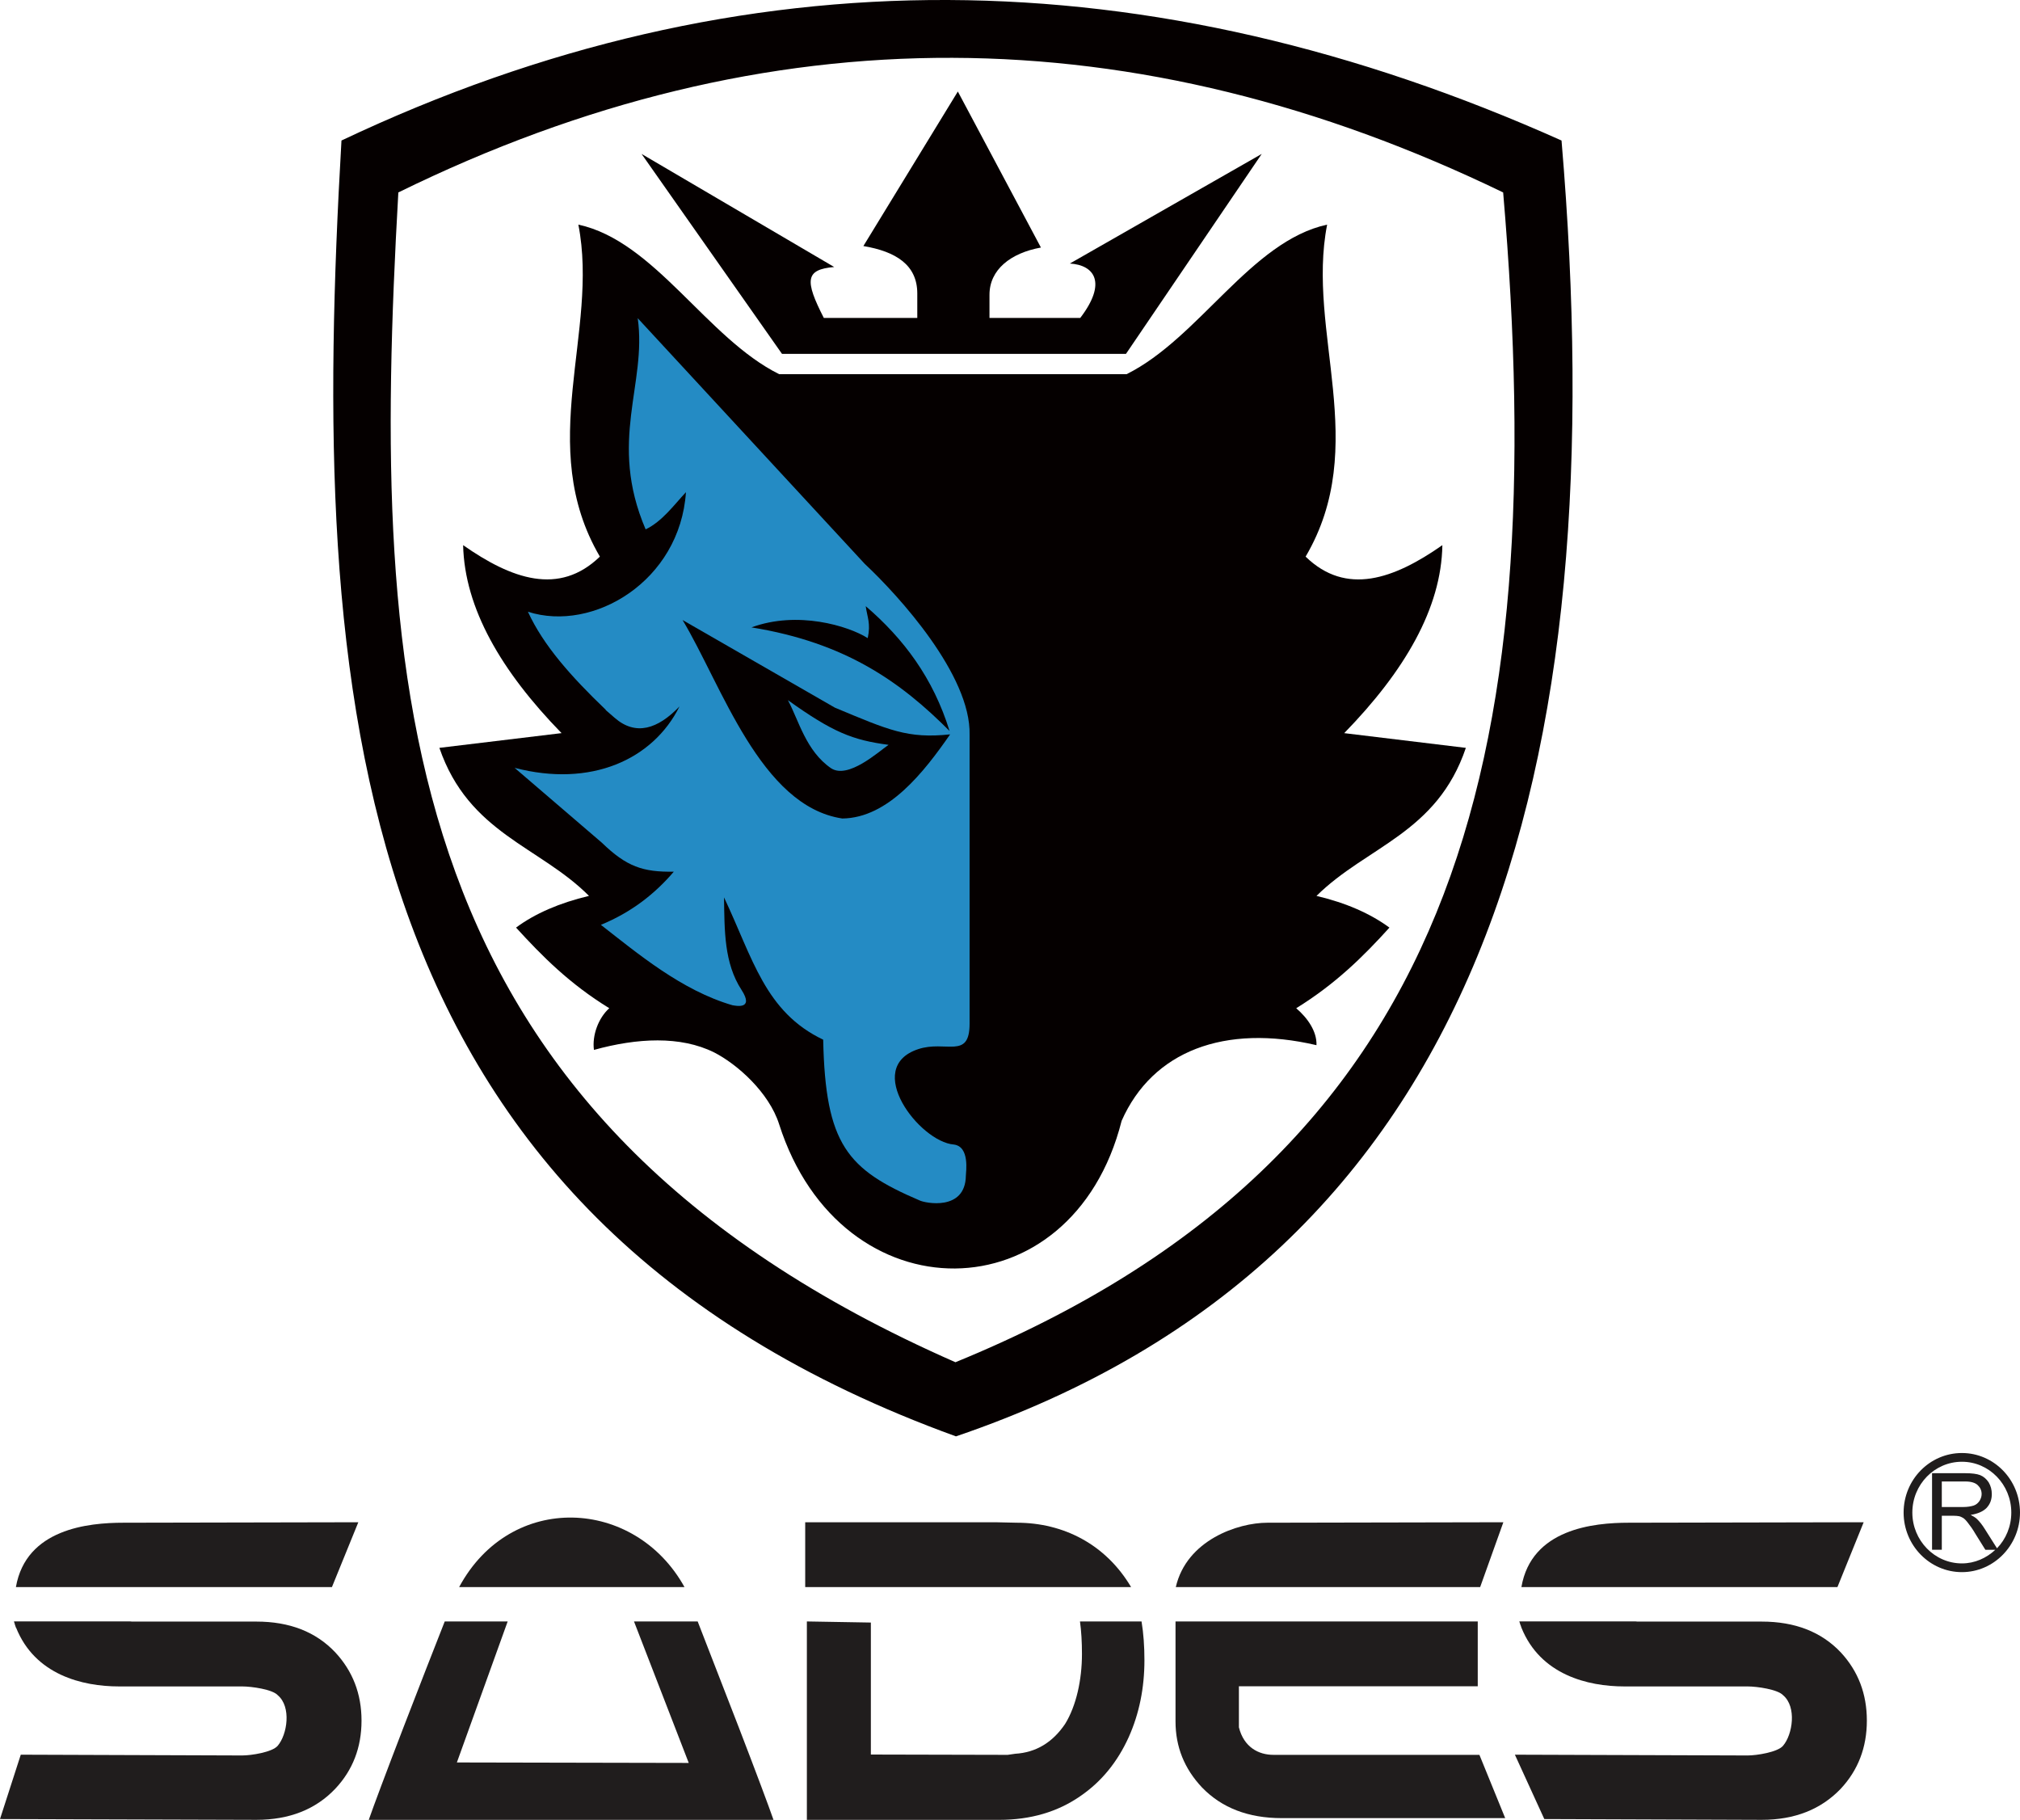 <?xml version="1.0" encoding="UTF-8" standalone="no"?>
<!-- Created with Inkscape (http://www.inkscape.org/) -->

<svg
   width="119.885mm"
   height="107.982mm"
   viewBox="0 0 119.885 107.982"
   version="1.1"
   id="svg1"
   xml:space="preserve"
   xmlns="http://www.w3.org/2000/svg"
   xmlns:svg="http://www.w3.org/2000/svg"><defs
     id="defs1" /><path
     style="fill:#050000;fill-rule:evenodd;stroke:none;stroke-width:1.571"
     d="m 20.266,8.338 c 23.892,-11.317 48.004,-10.917 72.409,0 3.155,37.253 -4.491,66.182 -35.94,76.891 C 20.354,72.032 18.373,41.192 20.266,8.338 m 3.375,3.081 c 21.999,-10.798 43.85,-10.502 65.57,0 2.876,33.698 -2.627,57.191 -32.506,69.411 C 23.377,66.195 21.954,41.177 23.641,11.419"
     id="path1" /><path
     style="fill:#050000;fill-rule:evenodd;stroke:none;stroke-width:1.571"
     d="m 34.325,13.328 c 1.247,6.369 -2.583,13.109 1.277,19.7 -2.421,2.34 -5.239,1.333 -8.116,-0.681 0.088,3.748 2.26,7.48 5.841,11.154 l -7.25,0.874 c 1.746,5.081 5.944,5.836 8.879,8.784 -1.746,0.415 -3.214,1.052 -4.329,1.881 1.556,1.703 3.17,3.333 5.533,4.784 -0.646,0.578 -1.027,1.615 -0.91,2.474 2.568,-0.711 5.136,-0.844 7.132,0.148 1.365,0.696 3.258,2.37 3.86,4.266 3.669,11.48 17.39,11.405 20.326,-0.207 1.834,-4.147 6.12,-5.762 11.564,-4.488 0.031,-0.815 -0.528,-1.615 -1.203,-2.192 2.348,-1.452 3.992,-3.081 5.533,-4.784 -1.13,-0.83 -2.568,-1.466 -4.329,-1.881 2.979,-2.948 7.147,-3.703 8.864,-8.784 l -7.22,-0.874 c 3.581,-3.673 5.767,-7.406 5.826,-11.154 -2.877,2.014 -5.709,3.022 -8.116,0.681 3.874,-6.592 0.031,-13.331 1.277,-19.7 -4.52,0.978 -7.602,6.74 -11.902,8.873 h -10.243 -0.059 -0.088 -10.229 C 41.941,20.067 38.86,14.305 34.325,13.328"
     id="path2" /><path
     style="fill:#248bc4;fill-rule:evenodd;stroke:none;stroke-width:1.571"
     d="m 37.85,18.883 13.472,14.575 c 2.011,1.881 6.31,6.606 6.222,10.147 v 17.138 c 0,2.148 -1.409,0.963 -3.053,1.511 -3.302,1.096 0.088,5.495 2.113,5.658 0.969,0.118 0.719,1.644 0.719,1.852 -0.031,2.133 -2.451,1.615 -2.744,1.466 -4.3,-1.837 -5.591,-3.318 -5.724,-9.539 -3.449,-1.644 -4.168,-4.814 -5.885,-8.443 0.031,1.97 0,3.896 1.042,5.495 0.763,1.185 -0.352,0.933 -0.543,0.904 -3.008,-0.874 -5.621,-3.066 -7.807,-4.77 1.834,-0.755 3.214,-1.852 4.329,-3.155 -1.834,0.031 -2.803,-0.296 -4.271,-1.718 l -5.18,-4.444 c 4.535,1.185 8.218,-0.489 9.789,-3.644 -1.291,1.348 -2.598,1.763 -3.845,0.681 l -0.528,-0.459 -0.031,-0.059 v 0.012 c -2.04,-1.955 -3.684,-3.807 -4.593,-5.792 3.874,1.244 9.025,-1.822 9.378,-7.095 -0.719,0.77 -1.409,1.733 -2.392,2.207 -2.245,-5.244 0.088,-8.606 -0.47,-12.531"
     id="path3" /><path
     style="fill:#050000;fill-rule:evenodd;stroke:none;stroke-width:1.571"
     d="m 74.882,9.133 -8.057,11.865 h -0.191 -1.233 -18.99 L 38.076,9.133 49.509,15.843 c -1.717,0.148 -1.761,0.785 -0.616,3.022 h 5.547 v -1.452 c 0,-1.689 -1.262,-2.488 -3.199,-2.814 l 5.606,-9.169 4.931,9.258 c -1.805,0.326 -3.053,1.318 -3.053,2.8 v 1.378 h 5.386 c 1.6,-2.089 0.851,-3.14 -0.616,-3.229 z"
     id="path4" /><path
     style="fill:#050000;fill-rule:evenodd;stroke:none;stroke-width:1.571"
     d="m 49.99,48.567 c -4.858,-0.726 -7.162,-7.925 -9.48,-11.776 l 9.04,5.199 c 3.199,1.333 4.315,1.852 6.839,1.585 -1.541,2.222 -3.669,4.962 -6.399,4.992 m 2.744,-4.37 c -0.602,0.415 -2.392,2.044 -3.405,1.392 -1.497,-1.022 -1.922,-2.844 -2.568,-4.044 2.671,1.911 3.845,2.37 5.973,2.651"
     id="path5" /><path
     style="fill:#050000;fill-rule:evenodd;stroke:none;stroke-width:1.571"
     d="m 51.38,35.968 c 2.245,1.926 4.006,4.266 4.975,7.406 -2.891,-2.903 -6.164,-5.244 -11.755,-6.147 2.73,-1.007 5.753,-0.089 6.898,0.637 0.191,-0.874 -0.031,-1.244 -0.118,-1.896"
     id="path6" /><path
     style="fill:#201d1d;fill-rule:evenodd;stroke:none;stroke-width:0.844"
     d="m 40.624,94.172 c -2.943,-5.314 -10.314,-5.683 -13.374,0"
     id="path7" /><path
     style="fill:#201d1d;fill-rule:evenodd;stroke:none;stroke-width:0.844"
     d="m 37.627,96.211 3.249,8.395 -13.761,-0.028 3.015,-8.368 h -3.735 c -0.666,1.679 -1.476,3.773 -2.448,6.283 -1.071,2.786 -1.755,4.613 -2.061,5.489 h 24.02 c -0.306,-0.876 -0.99,-2.703 -2.061,-5.489 -0.972,-2.509 -1.791,-4.604 -2.439,-6.283"
     id="path8" /><path
     style="fill:#201d1d;fill-rule:evenodd;stroke:none;stroke-width:0.844"
     d="m 87.846,94.172 1.377,-3.847 -14.004,0.028 c -1.773,0 -4.797,1.042 -5.436,3.819"
     id="path9" /><path
     style="fill:#201d1d;fill-rule:evenodd;stroke:none;stroke-width:0.844"
     d="m 69.766,96.211 v 5.932 c 0,1.504 0.522,2.805 1.575,3.921 1.17,1.209 2.745,1.817 4.725,1.817 h 13.266 l -1.53,-3.755 h -12.231 c -0.864,0 -1.746,-0.443 -2.043,-1.633 v -2.436 h 14.598 -0.423 v -3.847"
     id="path10" /><path
     style="fill:#201d1d;fill-rule:evenodd;stroke:none;stroke-width:0.844"
     d="m 47.788,94.172 v -3.847 h 11.286 l 1.269,0.028 c 2.772,0 5.283,1.282 6.786,3.819"
     id="path11" /><path
     style="fill:#201d1d;fill-rule:evenodd;stroke:none;stroke-width:0.844"
     d="m 67.921,98.508 c 0,1.642 -0.306,3.174 -0.936,4.576 -0.666,1.467 -1.62,2.638 -2.862,3.487 -1.35,0.941 -2.961,1.412 -4.815,1.412 H 47.887 V 96.211 l 3.798,0.065 v 7.832 l 8.118,0.019 0.45,-0.065 c 1.224,-0.074 2.214,-0.664 2.961,-1.771 0.666,-1.079 0.999,-2.629 0.999,-4.142 0,-0.71 -0.036,-1.356 -0.117,-1.937 h 3.654 c 0.117,0.71 0.171,1.476 0.171,2.297"
     id="path12" /><path
     style="fill:#201d1d;fill-rule:evenodd;stroke:none;stroke-width:0.844"
     d="m 19.7,94.172 1.566,-3.847 -13.941,0.028 c -2.079,0 -5.778,0.36 -6.381,3.819"
     id="path13" /><path
     style="fill:#201d1d;fill-rule:evenodd;stroke:none;stroke-width:0.844"
     d="m 0.882,96.377 v 0.028 c 0.019,0.028 0.027,0.065 0.036,0.092 l 0.027,0.083 h 0.01 c 1.116,2.795 3.924,3.487 6.111,3.487 h 7.308 c 0.558,0 1.809,0.175 2.115,0.526 0.81,0.683 0.567,2.325 -0.01,2.998 -0.324,0.378 -1.566,0.572 -2.106,0.572 L 1.233,104.117 0,107.936 l 15.219,0.046 c 1.953,0 3.51,-0.618 4.671,-1.836 1.044,-1.107 1.566,-2.454 1.566,-4.05 0,-1.587 -0.522,-2.934 -1.557,-4.05 -1.152,-1.218 -2.709,-1.827 -4.68,-1.827 H 7.92 c -0.072,0 -0.135,0 -0.189,-0.01 h -6.903 c 0.01,0.055 0.036,0.111 0.054,0.166"
     id="path14" /><path
     style="fill:#201d1d;fill-rule:evenodd;stroke:none;stroke-width:0.844"
     d="m 109.05,94.172 1.557,-3.847 -13.941,0.028 c -2.079,0 -5.778,0.36 -6.372,3.819"
     id="path15" /><path
     style="fill:#201d1d;fill-rule:evenodd;stroke:none;stroke-width:0.844"
     d="m 90.222,96.377 0.01,0.028 c 0.019,0.028 0.027,0.065 0.036,0.092 l 0.027,0.083 c 1.125,2.795 3.933,3.487 6.111,3.487 H 103.723 c 0.549,0 1.791,0.175 2.106,0.526 0.81,0.683 0.567,2.325 -0.01,2.998 -0.324,0.378 -1.566,0.572 -2.097,0.572 l -13.815,-0.046 1.746,3.819 12.906,0.046 c 1.953,0 3.51,-0.618 4.68,-1.836 1.035,-1.107 1.557,-2.454 1.557,-4.05 0,-1.587 -0.513,-2.934 -1.548,-4.05 -1.152,-1.218 -2.718,-1.827 -4.689,-1.827 h -7.299 c -0.063,0 -0.126,0 -0.18,-0.01 h -6.912 c 0.027,0.055 0.036,0.111 0.054,0.166"
     id="path16" /><path
     style="fill:#201d1d;fill-rule:nonzero;stroke:none;stroke-width:1.154"
     d="m 116.512,89.42 h -1.268 v -1.514 h 1.404 c 0.332,0 0.579,0.076 0.726,0.215 0.148,0.139 0.234,0.316 0.234,0.53 0,0.151 -0.049,0.278 -0.123,0.404 -0.086,0.126 -0.197,0.227 -0.345,0.278 -0.16,0.051 -0.369,0.088 -0.628,0.088 m 2.007,2.448 -0.726,-1.148 c -0.148,-0.24 -0.308,-0.442 -0.48,-0.606 -0.086,-0.076 -0.209,-0.151 -0.357,-0.227 0.419,-0.063 0.739,-0.202 0.948,-0.416 0.209,-0.227 0.308,-0.492 0.308,-0.82 0,-0.252 -0.061,-0.48 -0.185,-0.694 -0.135,-0.202 -0.295,-0.341 -0.505,-0.429 -0.197,-0.076 -0.492,-0.114 -0.886,-0.114 h -1.97 v 4.543 h 0.579 v -2.019 h 0.677 c 0.148,0 0.258,0.013 0.332,0.025 0.086,0.013 0.185,0.063 0.271,0.114 0.086,0.063 0.185,0.164 0.295,0.316 0.111,0.139 0.258,0.341 0.419,0.618 l 0.591,0.947 h 0.591 c -0.529,0.492 -1.219,0.808 -1.982,0.808 -1.625,0 -2.943,-1.363 -2.943,-3.016 0,-1.666 1.317,-3.016 2.943,-3.016 1.613,0 2.93,1.35 2.93,3.016 0,0.82 -0.32,1.578 -0.85,2.12 m -2.081,-5.654 c -1.908,0 -3.46,1.578 -3.46,3.534 0,1.944 1.551,3.534 3.46,3.534 1.896,0 3.447,-1.59 3.447,-3.534 0,-1.956 -1.551,-3.534 -3.447,-3.534"
     id="path17" /></svg>
